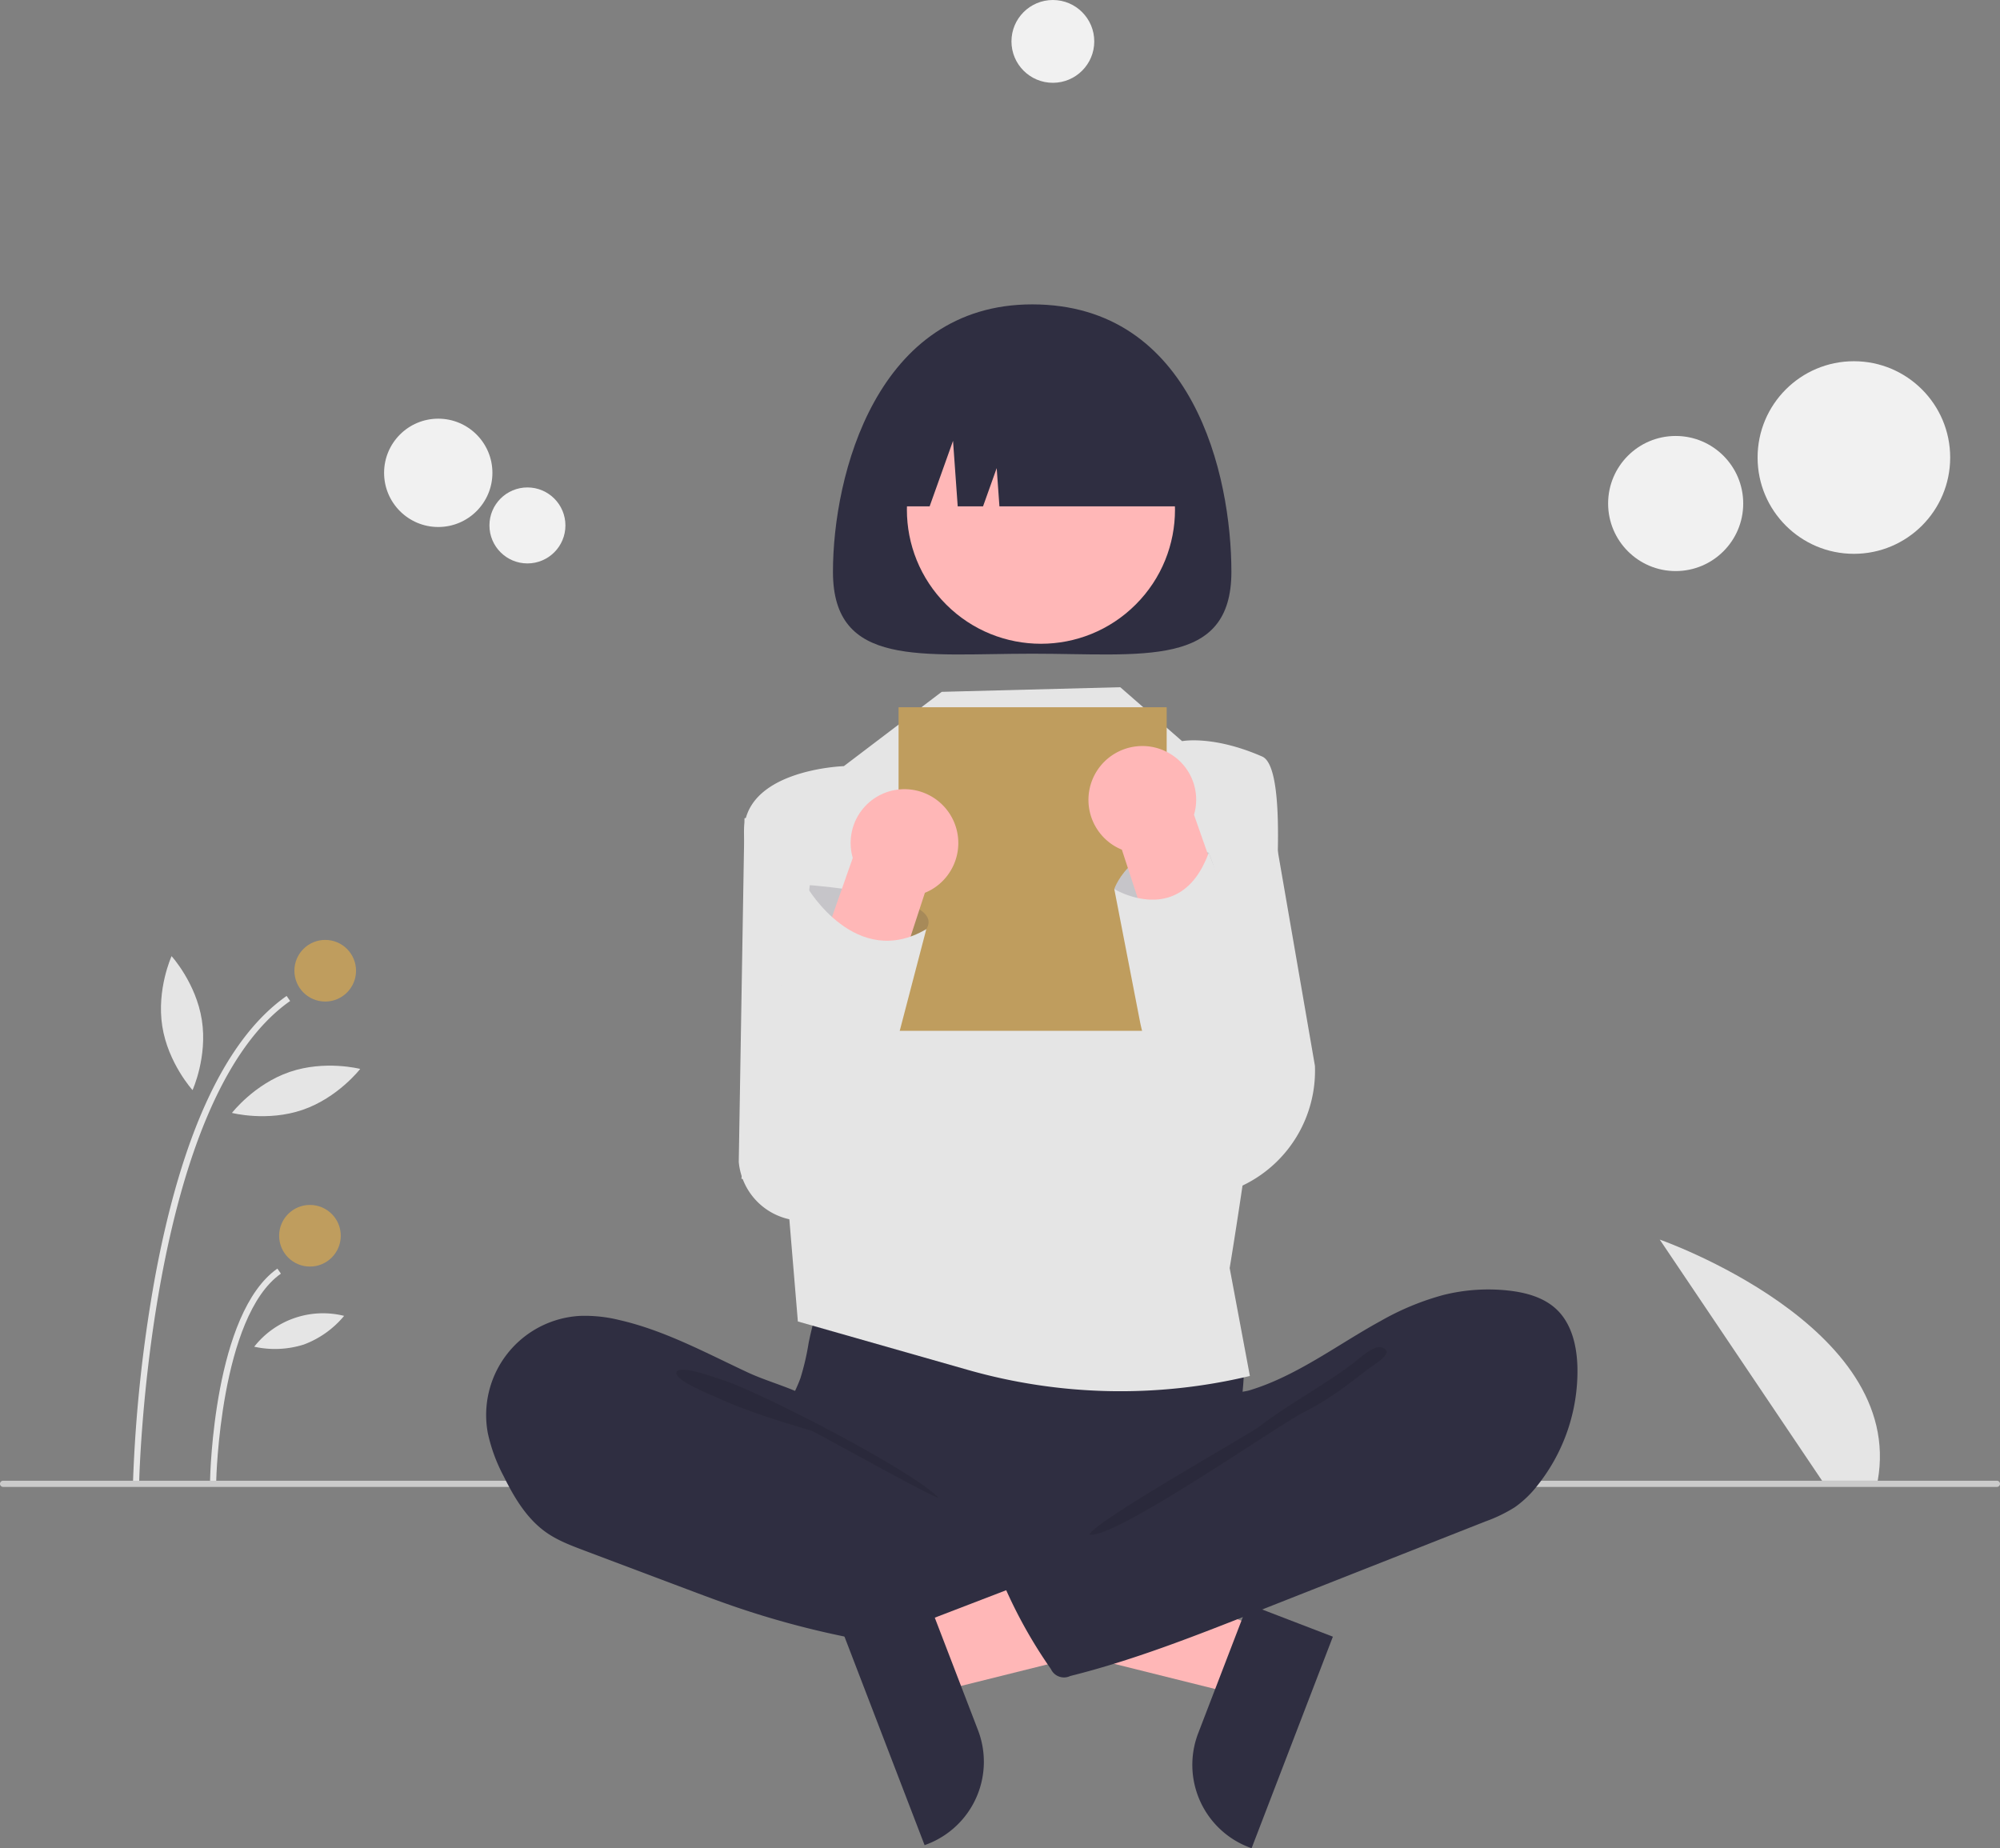 <svg xmlns="http://www.w3.org/2000/svg" data-name="Layer 1" width="649" height="599.759" viewBox="0 0 649 599.759" xmlns:xlink="http://www.w3.org/1999/xlink"><rect x="0" y="0" width="649" height="599.759" fill="#808080" stroke="none"/><path d="M866.77,630.622l-52.683-78.255s79.785,27.853,70.73,78.255Z" transform="translate(-275.5 -150.12)" fill="#e5e5e5"/><path d="M320.662,631.142l-2-.039a463.832,463.832,0,0,1,7.1-66.287c8.648-46.881,23.029-77.67,42.743-91.512l1.148,1.637C323.602,507.274,320.686,629.906,320.662,631.142Z" transform="translate(-275.5 -150.12)" fill="#e5e5e5"/><path d="M345.662,630.663l-2-.039c.043-2.215,1.293-54.414,21.843-68.842l1.148,1.637C346.933,577.265,345.672,630.131,345.662,630.663Z" transform="translate(-275.5 -150.12)" fill="#e5e5e5"/><circle cx="105.531" cy="315.002" r="10" fill="#bf9d5e"/><circle cx="100.579" cy="401.002" r="10" fill="#bf9d5e"/><path d="M341.001,481.117c1.879,12.004-3.019,22.741-3.019,22.741s-7.945-8.726-9.825-20.73,3.019-22.741,3.019-22.741S339.122,469.113,341.001,481.117Z" transform="translate(-275.5 -150.12)" fill="#e5e5e5"/><path d="M373.688,510.27c-11.493,3.942-22.919.99-22.919.99s7.208-9.344,18.701-13.286,22.919-.99,22.919-.99S385.181,506.328,373.688,510.27Z" transform="translate(-275.5 -150.12)" fill="#e5e5e5"/><path d="M374.058,586.432a31.135,31.135,0,0,1-16.064.694,28.374,28.374,0,0,1,29.172-10.006A31.134,31.134,0,0,1,374.058,586.432Z" transform="translate(-275.5 -150.12)" fill="#e5e5e5"/><path d="M923.5,632.622h-647a1,1,0,0,1,0-2h647a1,1,0,0,1,0,2Z" transform="translate(-275.5 -150.12)" fill="#cbcbcb"/><polygon points="409.792 528.602 401.611 549.895 315.587 528.472 327.661 497.045 409.792 528.602" fill="#ffb7b7"/><path d="M708.019,681.221l-26.379,68.658-.868-.334a28.63,28.63,0,0,1-16.457-36.99l.001-.002,16.112-41.934Z" transform="translate(-275.5 -150.12)" fill="#2f2e41"/><path d="M554.575,412.112l-37.488,3.51-1.86,111.542A20.996,20.996,0,0,0,537.58,546.211l23.768-1.637Z" transform="translate(-275.5 -150.12)" fill="#e5e5e5"/><path d="M686.737,406.622l-25.651-.33L659.567,538.828h0a41.281,41.281,0,0,0,42.627-42.854Z" transform="translate(-275.5 -150.12)" fill="#e5e5e5"/><path d="M537.901,585.912a81.594,81.594,0,0,1-2.639,11.359c-1.294,3.64-3.293,7.006-4.476,10.683-3.772,11.721,1.457,24.79,9.81,33.838a55.217,55.217,0,0,0,26.921,15.986c7.535,1.895,15.37,2.168,23.135,2.431,21.503.729,43.559,1.382,63.934-5.529a111.085,111.085,0,0,0,18.575-8.438,13.907,13.907,0,0,0,4.82-3.795c1.554-2.212,1.753-5.082,1.739-7.785-.046-9.116-1.894-18.185-1.455-27.29.243-5.043,1.187-10.083.722-15.11a27.876,27.876,0,0,0-21.304-24.012c-5.78-1.241-11.775-.565-17.66.001a450.255,450.255,0,0,1-45.96,2.055c-15.679-.1-31.26-2.493-46.861-2.743-4.614-.074-4.52,1.348-5.989,5.813A108.766,108.766,0,0,0,537.901,585.912Z" transform="translate(-275.5 -150.12)" fill="#2f2e41"/><path d="M476.592,578.503a46.392,46.392,0,0,0-12.905-1.372,32.208,32.208,0,0,0-29.902,37.969,54.098,54.098,0,0,0,5.114,13.973c3.422,6.945,7.527,13.875,13.863,18.325,3.706,2.604,7.996,4.227,12.234,5.824l33.369,12.571c4.909,1.849,9.819,3.699,14.776,5.414a289.018,289.018,0,0,0,77.177,15.343c8.012.477,16.146.61,23.963-1.214,1.855-.433,3.834-1.078,4.908-2.651a8.405,8.405,0,0,0,1.096-3.622l2.053-14.375c.289-2.024.567-4.154-.174-6.06-.941-2.416-3.298-3.936-5.547-5.227-21.938-12.6-47.552-19.551-66.017-36.844-4.347-4.071-7.985-10.524-13.266-13.289-5.989-3.136-13.043-4.926-19.233-7.815C504.566,589.134,491.26,581.875,476.592,578.503Z" transform="translate(-275.5 -150.12)" fill="#2f2e41"/><path d="M509.906,597.882c11.794,3.696,61.591,29.3,70.126,38.24-1.144.412-39.961-21.341-41.126-21.691-10.588-3.178-21.234-6.376-31.288-11.026-2.023-.935-13.141-5.333-12.637-7.885C495.548,592.64,507.812,597.226,509.906,597.882Z" transform="translate(-275.5 -150.12)" opacity="0.1" style="isolation:isolate"/><path d="M581.087,374.622l-31.756,24.112s-33.509,1.048-32.376,22.468,14.543,122.838,14.543,122.838l2.91,34.895,55.193,15.726a180.588,180.588,0,0,0,91.486,1.961l0,0-6.559-35.008s26.559-158.992,10.559-165.992-26-5-26-5l-20.055-17.5Z" transform="translate(-275.5 -150.12)" fill="#e5e5e5"/><path d="M675.087,335.676c0,31.301-28.943,26.567-64.646,26.567s-64.646,4.734-64.646-26.567,14.138-86.785,64.646-86.785C662.689,248.891,675.087,304.375,675.087,335.676Z" transform="translate(-275.5 -150.12)" fill="#2f2e41"/><circle cx="613.286" cy="315.524" r="43.5" transform="translate(-318.982 375.953) rotate(-45)" fill="#ffb7b7"/><path d="M559.964,314.422v0h17.205l7.59-21.253,1.518,21.253h8.223l4.428-12.398.886,12.398H660.918v0a46.049,46.049,0,0,0-46.049-46.049h-8.856A46.049,46.049,0,0,0,559.964,314.422Z" transform="translate(-275.5 -150.12)" fill="#2f2e41"/><rect x="291.587" y="229.502" width="87" height="105" fill="#bf9d5e"/><polygon points="296.381 527.602 304.563 548.895 390.587 527.472 378.512 496.045 296.381 527.602" fill="#ffb7b7"/><path d="M576.747,669.62l16.112,41.934.001.002A28.63,28.63,0,0,1,576.402,748.546l-.868.334-26.379-68.658Z" transform="translate(-275.5 -150.12)" fill="#2f2e41"/><path d="M743.835,570.353a60.059,60.059,0,0,1,21.157-1.446c5.656.623,11.484,2.197,15.613,6.112,5.026,4.765,6.641,12.134,6.776,19.059a59.543,59.543,0,0,1-12.942,38.027,34.505,34.505,0,0,1-7.399,7.123,48.702,48.702,0,0,1-9.627,4.639L682.685,673.342c-19.659,7.754-39.388,15.531-59.893,20.643a4.668,4.668,0,0,1-6.233-2.174q-.025-.051-.048-.103a154.818,154.818,0,0,1-16.378-29.96,2.019,2.019,0,0,1,.892-3.183l52.856-30.369c3.786-2.175,7.614-4.382,10.758-7.412a26.708,26.708,0,0,0,5.523-7.689c1.096-2.288,1.198-7.689,2.597-9.38,1.37-1.656,6.057-1.788,8.222-2.44a74.602,74.602,0,0,0,8.951-3.384c11.823-5.289,22.352-12.975,33.686-19.168A86.432,86.432,0,0,1,743.835,570.353Z" transform="translate(-275.5 -150.12)" fill="#2f2e41"/><path d="M713.87,593.032c-9.081,6.82-20.839,13.09-29.839,20.09-3.072,2.389-54.276,31.177-55,35,8.396,1.415,61.883-36.003,69.536-39.737s14.436-8.999,21.158-14.225c1.713-1.332,8.973-5.336,4.055-6.824C721.011,586.498,715.915,591.669,713.87,593.032Z" transform="translate(-275.5 -150.12)" opacity="0.1" style="isolation:isolate"/><circle cx="601.587" cy="148.467" r="31.248" fill="#f1f1f1" style="isolation:isolate"/><circle cx="543.755" cy="163.392" r="21.92" fill="#f1f1f1" style="isolation:isolate"/><circle cx="142.213" cy="153.437" r="17.576" fill="#f1f1f1" style="isolation:isolate"/><circle cx="171.15" cy="170.502" r="12.329" fill="#f1f1f1" style="isolation:isolate"/><circle cx="341.654" cy="13.435" r="13.435" fill="#f1f1f1" style="isolation:isolate"/><path d="M537.087,446.622l1.201-9.27s44.799,3.27,37.799,14.27-24,12-24,12Z" transform="translate(-275.5 -150.12)" fill="#2f2e41" opacity="0.17"/><path d="M570.903,406.315a17.49,17.49,0,0,1,12.725,7.813h0a17.474,17.474,0,0,1-5.683,24.563,16.846,16.846,0,0,1-2.316,1.138l-27.536,84.228a13.989,13.989,0,1,1-25.156-12.247l29.284-83.293A17.455,17.455,0,0,1,570.903,406.315Z" transform="translate(-275.5 -150.12)" fill="#ffb7b7"/><path d="M537.498,438.142s15.778,26.957,38.589,13.48l-22.107,84.598h-18.626l-19.268-3.598,5.395-34.953Z" transform="translate(-275.5 -150.12)" fill="#e5e5e5"/><path d="M650.157,456.567l-13.071-17.945s6.282-18.613,30.641-11.806C667.728,426.816,683.228,461.512,650.157,456.567Z" transform="translate(-275.5 -150.12)" fill="#e5e5e5"/><path d="M650.157,456.567l-13.071-17.945s6.282-18.613,30.641-11.806C667.728,426.816,683.228,461.512,650.157,456.567Z" transform="translate(-275.5 -150.12)" fill="#2f2e41" opacity="0.17"/><path d="M653.618,393.871a17.359,17.359,0,0,1,9.334,20.647l29.284,83.293a13.989,13.989,0,1,1-25.156,12.247L639.544,425.829a16.846,16.846,0,0,1-2.316-1.138,17.474,17.474,0,0,1-5.683-24.563h0a17.49,17.49,0,0,1,12.725-7.813A17.276,17.276,0,0,1,653.618,393.871Z" transform="translate(-275.5 -150.12)" fill="#ffb7b7"/><path d="M637.087,438.622s21.566,13.085,30.641-11.806L698.116,506.83l-9.03,15.792-1.306.109A33.397,33.397,0,0,1,659.197,510.645l0,0a66.344,66.344,0,0,1-13.86-29.475Z" transform="translate(-275.5 -150.12)" fill="#e5e5e5"/></svg>